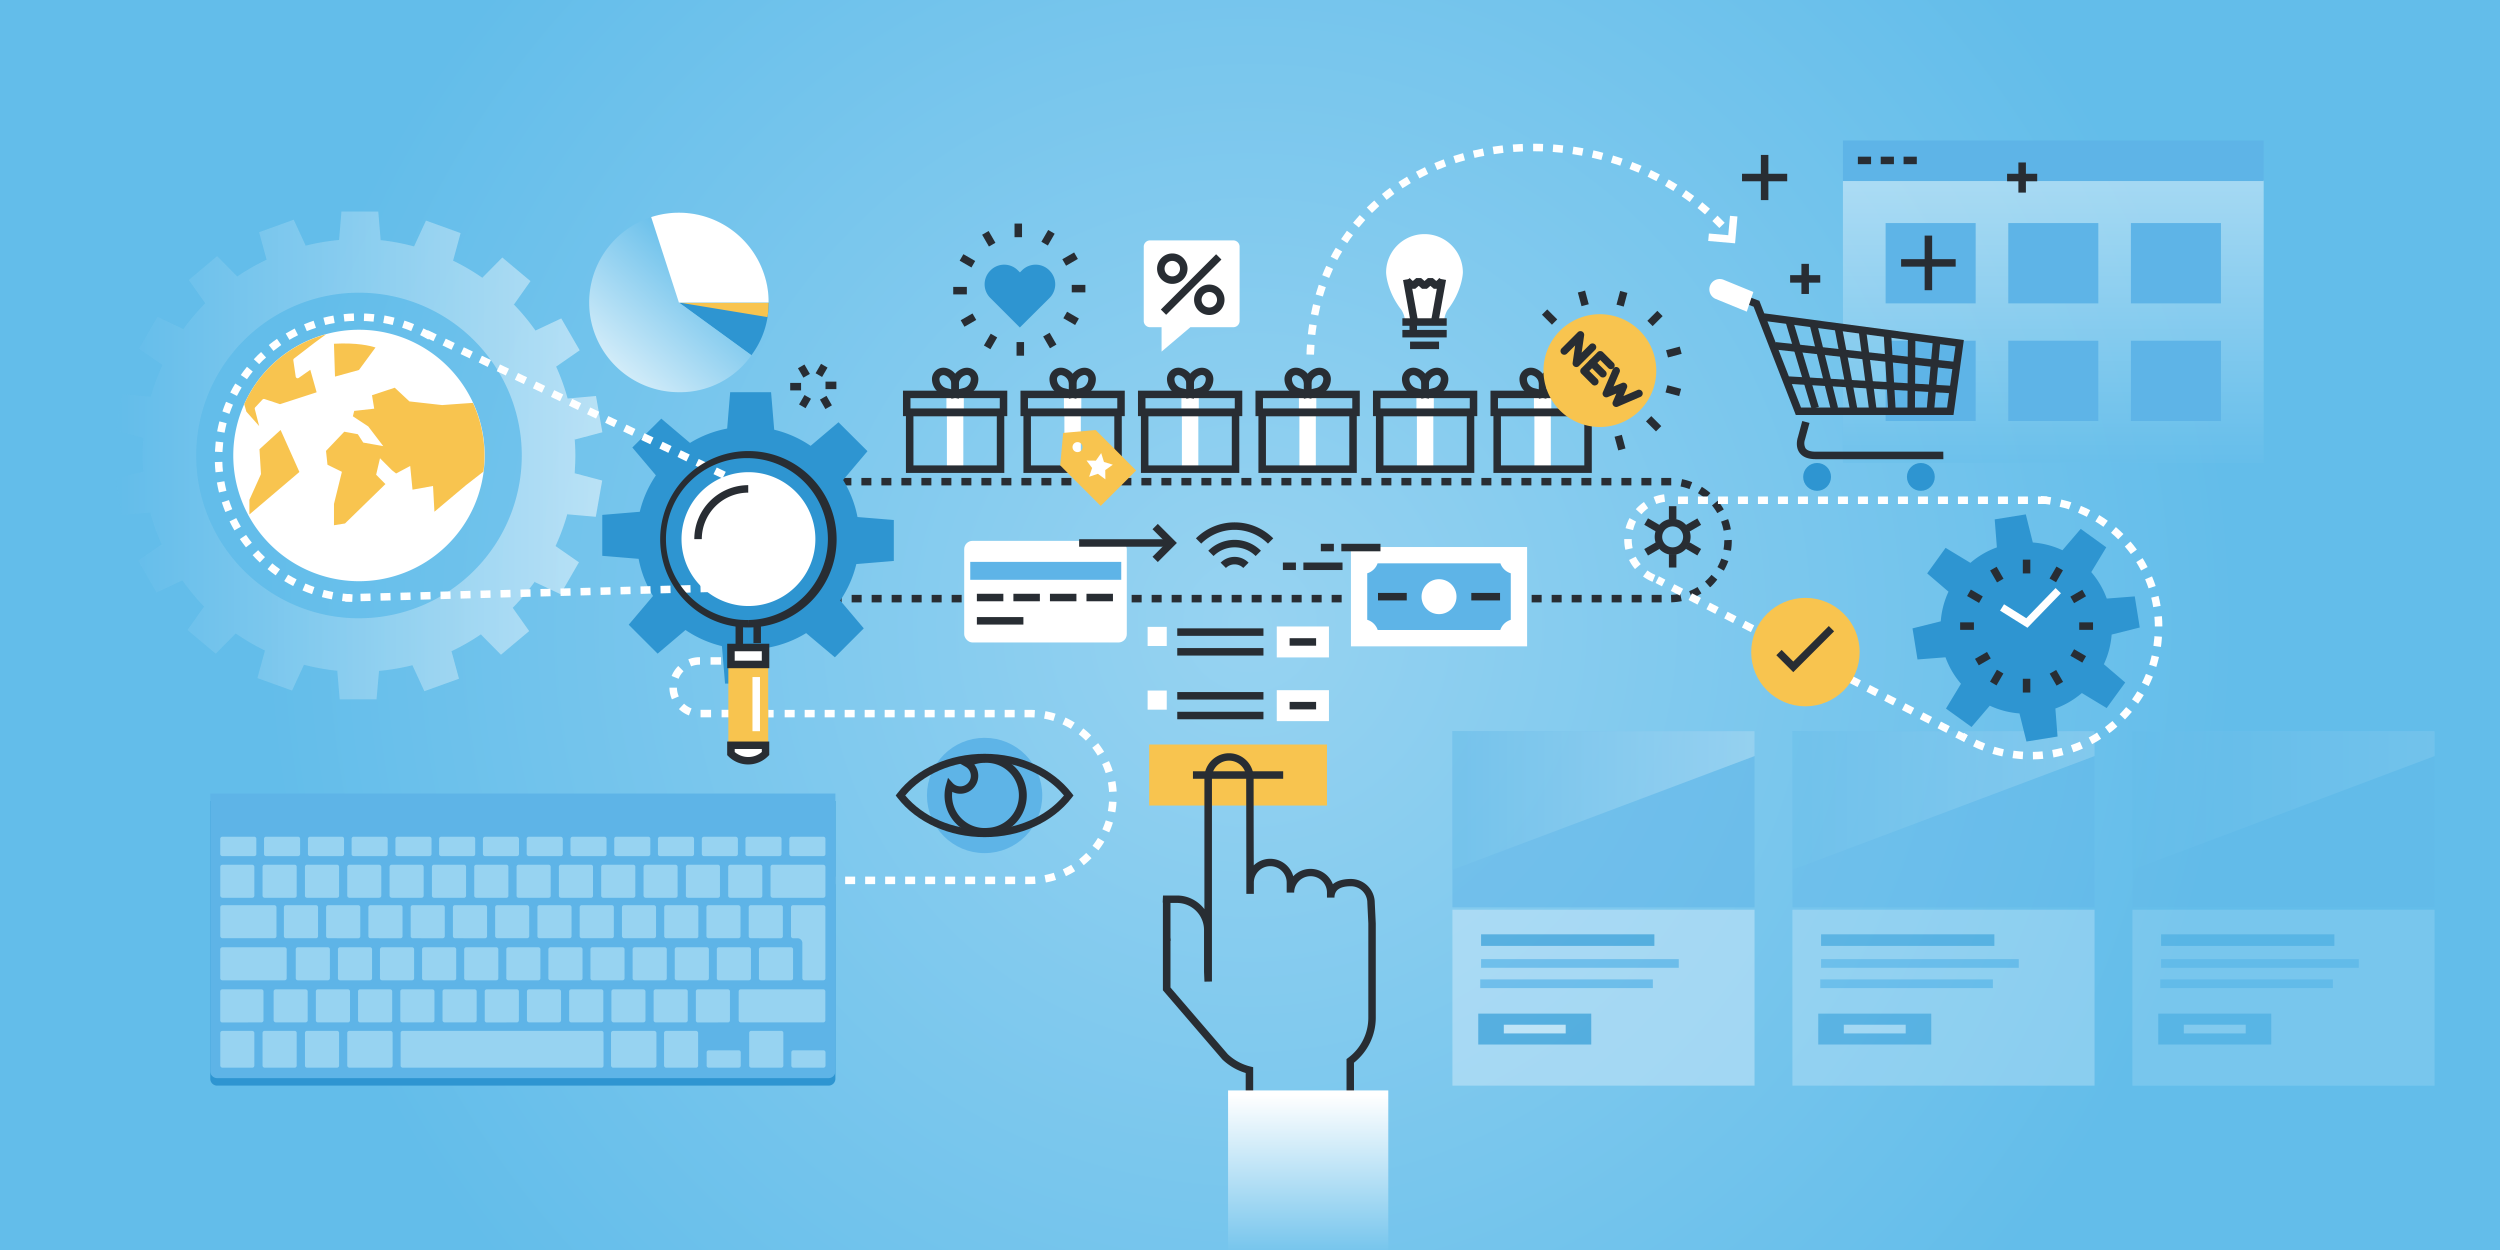 <svg xmlns="http://www.w3.org/2000/svg" xmlns:xlink="http://www.w3.org/1999/xlink" viewBox="0 0 1000 500"><rect x="0" y="0" width="1000" height="500" fill="#808080" stroke="none"/><defs><style>.a{fill:url(#a);}.b{fill:url(#b);}.c,.e,.j,.l,.n,.r{opacity:0.5;}.d{fill:#5eb4e7;}.e{fill:url(#c);}.f{fill:#cfeaf9;}.g{fill:#2e95d1;}.h,.s{fill:#fff;}.i{opacity:0.35;}.j{fill:url(#d);}.k{opacity:0.2;}.l{fill:url(#e);}.m{fill:#282d33;}.n{fill:url(#f);}.o{fill:#f8c44f;}.p{fill:url(#g);}.q{fill:#97d3f1;}.r{fill:url(#h);}.s{stroke:#282d33;stroke-width:3px;}.t{fill:url(#i);}</style><radialGradient id="a" cx="434" cy="66" r="522.3" gradientTransform="translate(0 225)" gradientUnits="userSpaceOnUse"><stop offset="0" stop-color="#22b573"/><stop offset="1" stop-color="#0071bc"/></radialGradient><radialGradient id="b" cx="500" cy="250" r="395.28" gradientUnits="userSpaceOnUse"><stop offset="0" stop-color="#97d3f1"/><stop offset="1" stop-color="#63bdea"/></radialGradient><linearGradient id="c" x1="580.97" y1="320.17" x2="701.82" y2="320.17" gradientUnits="userSpaceOnUse"><stop offset="0" stop-color="#63bdea"/><stop offset="1" stop-color="#fff"/></linearGradient><linearGradient id="d" x1="716.97" y1="320.17" x2="837.82" y2="320.17" xlink:href="#c"/><linearGradient id="e" x1="852.97" y1="320.17" x2="973.82" y2="320.17" xlink:href="#c"/><linearGradient id="f" x1="821.32" y1="190.57" x2="821.32" y2="51.6" xlink:href="#c"/><linearGradient id="g" x1="286.72" y1="103.87" x2="231.72" y2="165.88" xlink:href="#c"/><linearGradient id="h" x1="46.19" y1="182.2" x2="241" y2="182.2" xlink:href="#c"/><linearGradient id="i" x1="523.27" y1="437.98" x2="523.27" y2="509.33" gradientUnits="userSpaceOnUse"><stop offset="0" stop-color="#fff"/><stop offset="1" stop-color="#63bdea"/></linearGradient></defs><title>img-banner-Pick-Package</title><path class="a" d="M0,0H1000V500H0Z"/><rect class="b" width="1000" height="500"/><g class="c"><rect class="d" x="580.97" y="292.45" width="120.85" height="70.47"/><polygon class="e" points="701.82 302.43 701.82 292.45 580.97 292.45 580.97 347.9 701.82 302.43"/><rect class="f" x="580.97" y="363.89" width="120.85" height="70.37"/><rect class="g" x="592.43" y="373.73" width="69.32" height="4.63"/><rect class="d" x="592.43" y="383.65" width="79.08" height="3.47"/><rect class="d" x="592.09" y="391.76" width="69.05" height="3.48"/><rect class="g" x="591.3" y="405.45" width="45.2" height="12.36"/><rect class="h" x="601.53" y="409.89" width="24.75" height="3.48"/></g><g class="i"><rect class="d" x="716.97" y="292.45" width="120.85" height="70.47"/><polygon class="j" points="837.82 302.43 837.82 292.45 716.97 292.45 716.97 347.9 837.82 302.43"/><rect class="f" x="716.97" y="363.89" width="120.85" height="70.37"/><rect class="g" x="728.43" y="373.73" width="69.32" height="4.63"/><rect class="d" x="728.43" y="383.65" width="79.08" height="3.47"/><rect class="d" x="728.1" y="391.76" width="69.05" height="3.48"/><rect class="g" x="727.3" y="405.45" width="45.2" height="12.36"/><rect class="h" x="737.53" y="409.89" width="24.75" height="3.48"/></g><g class="k"><rect class="d" x="852.97" y="292.45" width="120.85" height="70.47"/><polygon class="l" points="973.82 302.43 973.82 292.45 852.97 292.45 852.97 347.9 973.82 302.43"/><rect class="f" x="852.97" y="363.89" width="120.85" height="70.37"/><rect class="g" x="864.43" y="373.73" width="69.32" height="4.63"/><rect class="d" x="864.43" y="383.65" width="79.08" height="3.47"/><rect class="d" x="864.1" y="391.76" width="69.05" height="3.48"/><rect class="g" x="863.3" y="405.45" width="45.2" height="12.36"/><rect class="h" x="873.53" y="409.89" width="24.75" height="3.48"/></g><path class="m" d="M664.66,240.95h-4v-3h4Zm-8,0h-4v-3h4Zm-8,0h-4v-3h4Zm-8,0h-4v-3h4Zm-8,0h-4v-3h4Zm-8,0h-4v-3h4Zm-8,0h-4v-3h4Zm-8,0h-4v-3h4Zm-8,0h-4v-3h4Zm-8,0h-4v-3h4Zm-8,0h-4v-3h4Zm-8,0h-4v-3h4Zm-8,0h-4v-3h4Zm-8,0h-4v-3h4Zm-8,0h-4v-3h4Zm-8,0h-4v-3h4Zm-8,0h-4v-3h4Zm-8,0h-4v-3h4Zm-8,0h-4v-3h4Zm-8,0h-4v-3h4Zm-8,0h-4v-3h4Zm-8,0h-4v-3h4Zm-8,0h-4v-3h4Zm-8,0h-4v-3h4Zm-8,0h-4v-3h4Zm-8,0h-4v-3h4Zm-8,0h-4v-3h4Zm-8,0h-4v-3h4Zm-8,0h-4v-3h4Zm-8,0h-4v-3h4Zm-8,0h-4v-3h4Zm-8,0h-4v-3h4Zm-8,0h-4v-3h4Zm-8,0h-4v-3h4Zm-8,0h-4v-3h4Zm-8,0h-4v-3h4Zm-8,0h-4v-3h4Zm-8,0h-4v-3h4Zm-8,0h-4v-3h4Zm-8,0h-4v-3h4Zm-8,0h-4v-3h4Zm-8,0h-4v-3h4Zm-8,0h-4v-3h4Zm-8,0h-4v-3h4Zm-8,0h-4v-3h4Zm-8,0h-4v-3h4Zm-8,0a25,25,0,0,1-4.22-.49l.6-2.94a22,22,0,0,0,3.71.44Zm371.83,0-.1-3a22.06,22.06,0,0,0,3.71-.44l.61,2.94A25,25,0,0,1,668.71,240.93Zm-380.13-1.7a24.84,24.84,0,0,1-3.81-1.89l1.56-2.56a21.89,21.89,0,0,0,3.35,1.66Zm388.41,0-1.1-2.79a21.89,21.89,0,0,0,3.34-1.66l1.56,2.56A24.91,24.91,0,0,1,677,239.21Zm-395.65-4.37a25.14,25.14,0,0,1-3-3l2.32-1.9a22.12,22.12,0,0,0,2.6,2.68Zm402.87,0-2-2.26a22.11,22.11,0,0,0,2.6-2.69l2.33,1.89A25.1,25.1,0,0,1,684.22,234.81ZM276,228.29a24.89,24.89,0,0,1-1.77-3.86l2.82-1a21.88,21.88,0,0,0,1.55,3.39Zm413.57,0-2.61-1.47a21.79,21.79,0,0,0,1.55-3.4l2.83,1A24.82,24.82,0,0,1,689.56,228.25Zm-416.42-7.93a25.17,25.17,0,0,1-.37-4.23h3a22.15,22.15,0,0,0,.32,3.72Zm419.25-.05-3-.51a22.14,22.14,0,0,0,.31-3.72l3-.11V216A25.1,25.1,0,0,1,692.39,220.27Zm-416.31-7.91-3-.5a24.82,24.82,0,0,1,1.06-4.11l2.83,1A21.81,21.81,0,0,0,276.08,212.36Zm413.34-.14a21.78,21.78,0,0,0-1-3.61l2.82-1a24.77,24.77,0,0,1,1.09,4.11Zm-410.87-6.88-2.62-1.47a25.05,25.05,0,0,1,2.38-3.51l2.33,1.89A22.06,22.06,0,0,0,278.55,205.34Zm408.35-.12a22,22,0,0,0-2.12-3.08l2.32-1.9a25,25,0,0,1,2.41,3.5Zm-403.66-5.67-2-2.26a25,25,0,0,1,3.42-2.52l1.57,2.56A22,22,0,0,0,283.24,199.56Zm398.93-.09a22,22,0,0,0-3-2.2l1.55-2.57a25.07,25.07,0,0,1,3.44,2.5Zm-392.59-3.8-1.11-2.79a24.81,24.81,0,0,1,4.07-1.23l.62,2.94A21.77,21.77,0,0,0,289.59,195.67Zm386.21-.05a21.78,21.78,0,0,0-3.58-1.05l.6-2.94a24.78,24.78,0,0,1,4.08,1.2Zm-378.93-1.48-.11-3,.92,0h3.13v3h-3.94Zm371.63,0h-4v-3h4Zm-7.95,0h-4v-3h4Zm-8,0h-4v-3h4Zm-8,0h-4v-3h4Zm-8,0h-4v-3h4Zm-8,0h-4v-3h4Zm-8,0h-4v-3h4Zm-8,0h-4v-3h4Zm-8,0h-4v-3h4Zm-8,0h-4v-3h4Zm-8,0h-4v-3h4Zm-8,0h-4v-3h4Zm-8,0h-4v-3h4Zm-8,0h-4v-3h4Zm-8,0h-4v-3h4Zm-8,0h-4v-3h4Zm-8,0h-4v-3h4Zm-8,0h-4v-3h4Zm-8,0h-4v-3h4Zm-8,0h-4v-3h4Zm-8,0h-4v-3h4Zm-8,0h-4v-3h4Zm-8,0h-4v-3h4Zm-8,0h-4v-3h4Zm-8,0h-4v-3h4Zm-8,0h-4v-3h4Zm-8,0h-4v-3h4Zm-8,0h-4v-3h4Zm-8,0h-4v-3h4Zm-8,0h-4v-3h4Zm-8,0h-4v-3h4Zm-8,0h-4v-3h4Zm-8,0h-4v-3h4Zm-8,0h-4v-3h4Zm-8,0h-4v-3h4Zm-8,0h-4v-3h4Zm-8,0h-4v-3h4Zm-8,0h-4v-3h4Zm-8,0h-4v-3h4Zm-8,0h-4v-3h4Zm-8,0h-4v-3h4Zm-8,0h-4v-3h4Zm-8,0h-4v-3h4Zm-8,0h-4v-3h4Zm-8,0h-4v-3h4Zm-8,0h-4v-3h4Z"/><path class="m" d="M669.06,221.92a7.18,7.18,0,1,1,7.18-7.18A7.19,7.19,0,0,1,669.06,221.92Zm0-11.35a4.18,4.18,0,1,0,4.18,4.18A4.18,4.18,0,0,0,669.06,210.57Z"/><rect class="m" x="667.56" y="202.48" width="3" height="5.37"/><rect class="m" x="667.56" y="221.64" width="3" height="5.37"/><rect class="m" x="659.26" y="207.27" width="3" height="5.37" transform="translate(148.57 677.22) rotate(-60)"/><rect class="m" x="675.86" y="216.85" width="3" height="5.37" transform="translate(148.57 696.39) rotate(-60)"/><rect class="m" x="658.08" y="218.03" width="5.37" height="3" transform="translate(-21.23 359.84) rotate(-30)"/><rect class="m" x="674.68" y="208.45" width="5.37" height="3" transform="translate(-14.22 366.85) rotate(-30)"/><path class="g" d="M333.94,262.92l11.57-11.57-9.43-11.15a44.32,44.32,0,0,0,6.45-14.57l15-1.25V208L343,206.81A44.35,44.35,0,0,0,337.24,192L347,180.47,335.39,168.9l-11.14,9.43a44.28,44.28,0,0,0-14.57-6.45l-1.25-15H292.07l-1.21,14.54A44.3,44.3,0,0,0,276,177.17l-11.49-9.72L252.93,179l9.43,11.14a44.24,44.24,0,0,0-6.45,14.57l-15,1.25v16.37l14.54,1.21a44.29,44.29,0,0,0,5.75,14.86l-9.72,11.49,11.57,11.57L274.2,252a44.34,44.34,0,0,0,14.57,6.45l1.25,15h16.37L307.6,259a44.3,44.3,0,0,0,14.86-5.75ZM286.39,228a18.15,18.15,0,1,1,25.67,0A18.15,18.15,0,0,1,286.39,228Z"/><path class="h" d="M813.19,303.76l-.05-3c1.29,0,2.6-.1,3.87-.22l.29,3C815.95,303.66,814.56,303.74,813.19,303.76Zm-4.11-.08L808,303.6c-1-.08-2-.19-3-.32l.41-3c.93.13,1.88.23,2.81.31l1.05.07Zm12.3-.7-.52-3c1.27-.22,2.55-.5,3.79-.82l.75,2.9C824.08,302.44,822.73,302.74,821.38,303Zm-20.45-.41c-1.34-.29-2.68-.64-4-1l.86-2.87c1.23.37,2.5.7,3.76,1Zm28.41-1.65-1-2.84c1.22-.42,2.44-.89,3.62-1.41l1.2,2.75C831.92,300,830.63,300.47,829.34,300.92ZM793,300.19c-1.28-.5-2.55-1-3.78-1.64l1.3-2.7c1.16.56,2.36,1.08,3.56,1.55Zm43.83-2.55L835.47,295c1.14-.6,2.26-1.26,3.35-2l1.61,2.53C839.28,296.31,838.08,297,836.88,297.64Zm-51.24-1q-.78-.45-1.54-.93l1.6-2.54q.71.45,1.45.88Zm58.18-3.39-1.8-2.4c1-.77,2-1.6,3-2.45l2,2.25C846,291.54,844.91,292.41,843.82,293.23ZM850,287.8l-2.15-2.09c.9-.92,1.77-1.89,2.6-2.88l2.31,1.92C851.87,285.8,850.95,286.82,850,287.8Zm5.26-6.32-2.45-1.73c.75-1.06,1.46-2.15,2.12-3.25l2.58,1.54C856.81,279.2,856.05,280.36,855.26,281.48Zm4.22-7.06-2.69-1.33c.57-1.15,1.1-2.35,1.58-3.54l2.79,1.12C860.65,271.93,860.08,273.19,859.48,274.42Zm3.06-7.64-2.86-.89c.38-1.23.72-2.49,1-3.75l2.92.67C863.3,264.14,862.94,265.48,862.54,266.78Zm1.83-8-3-.44c.16-1.1.29-2.23.38-3.34l0-.52,3,.21,0,.55C864.67,256.4,864.54,257.59,864.37,258.76Zm-2.43-8.18c0-1.29-.07-2.59-.18-3.88l3-.26c.12,1.36.18,2.74.19,4.11Zm-.66-7.73c-.21-1.27-.47-2.55-.78-3.8l2.91-.72c.33,1.32.61,2.68.83,4Zm-1.86-7.52c-.41-1.22-.87-2.44-1.37-3.63l2.76-1.17c.53,1.26,1,2.55,1.45,3.85Zm-3-7.14c-.59-1.14-1.24-2.28-1.92-3.38l2.55-1.58c.72,1.16,1.4,2.36,2,3.58Zm-4.09-6.59c-.76-1-1.57-2.06-2.41-3l2.27-2c.89,1,1.75,2.12,2.56,3.22Zm-5.06-5.88c-.91-.91-1.88-1.8-2.86-2.63l1.95-2.28c1,.89,2.06,1.82,3,2.79Zm-5.91-5c-1-.76-2.13-1.48-3.23-2.15l1.57-2.56c1.16.71,2.32,1.48,3.42,2.28Zm-6.62-4c-1.15-.59-2.34-1.13-3.53-1.62l1.15-2.77c1.26.52,2.52,1.1,3.74,1.72Zm-7.17-3c-1.22-.4-2.48-.75-3.73-1l.7-2.92c1.33.32,2.66.69,4,1.11ZM820,201.86c-1.27-.2-2.57-.36-3.85-.46l.24-3c1.36.11,2.74.27,4.08.49Z"/><path class="h" d="M661,232.73a18.21,18.21,0,0,1-3.79-2.13l1.77-2.42a15.2,15.2,0,0,0,3.16,1.78Zm-7-5.1a18.36,18.36,0,0,1-2.39-3.63l2.68-1.34a15.33,15.33,0,0,0,2,3Zm-3.86-7.72a18.25,18.25,0,0,1-.45-4v-.28l3,0v.24a15.22,15.22,0,0,0,.38,3.38Zm3-7.88-2.91-.75a18.15,18.15,0,0,1,1.58-4.05l2.64,1.42A15.16,15.16,0,0,0,653.25,212Zm3.41-6.36-2.23-2a18.41,18.41,0,0,1,3.26-2.87l1.7,2.47A15.42,15.42,0,0,0,656.66,205.67Zm5.95-4.09-1.07-2.8a18.14,18.14,0,0,1,4.22-1.05l.37,3A15.18,15.18,0,0,0,662.6,201.58Z"/><path class="h" d="M818.92,201.6l-3.74,0,0-3,3.74,0Zm-7.74,0-4,0,0-3,4,0Zm-8,0-4,0,0-3,4,0Zm-8,0-4,0,0-3,4,0Zm-8,0-4,0,0-3,4,0Zm-8,0-4,0,0-3,4,0Zm-8,0-4,0,0-3,4,0Zm-8,0-4,0,0-3,4,0Zm-8,0-4,0,0-3,4,0Zm-8,0-4,0,0-3,4,0Zm-8,0-4,0,0-3,4,0Zm-8,0-4,0,0-3,4,0Zm-8,0-4,0,0-3,4,0Zm-8,0-4,0,0-3,4,0Zm-8,0-4,0,0-3,4,0Zm-8,0-4,0,0-3,4,0Zm-8,0-4,0,0-3,4,0Zm-8,0-4,0,0-3,4,0Zm-8,0-4,0,0-3,4,0Z"/><path class="h" d="M785.67,296.79,782.11,295l1.37-2.67,3.56,1.83Zm-7.11-3.66L775,291.3l1.37-2.67,3.56,1.83Zm-7.11-3.66-3.56-1.83,1.37-2.67,3.56,1.83Zm-7.11-3.66L760.77,284l1.37-2.67,3.56,1.83Zm-7.11-3.66-3.56-1.83,1.37-2.67,3.56,1.83Zm-7.11-3.66-3.56-1.83,1.37-2.67,3.56,1.83ZM743,274.82,739.44,273l1.37-2.67,3.56,1.83Zm-7.11-3.66-3.56-1.83,1.37-2.67,3.56,1.83Zm-7.11-3.66-3.56-1.83,1.37-2.67,3.56,1.83Zm-7.11-3.66L718.1,262l1.37-2.67,3.56,1.83Zm-7.11-3.66L711,258.33l1.37-2.67,3.56,1.83Zm-7.11-3.66-3.56-1.83,1.37-2.67,3.56,1.83Zm-7.11-3.66L696.76,251l1.37-2.67,3.56,1.83Zm-7.11-3.66-3.56-1.83,1.37-2.67,3.56,1.83Zm-7.11-3.66-3.56-1.83,1.37-2.67,3.56,1.83ZM679,241.85,675.43,240l1.37-2.67,3.56,1.83Zm-7.11-3.66-3.56-1.83,1.37-2.67,3.56,1.83Zm-7.11-3.66-2.56-1.32,1.37-2.67,2.56,1.32Z"/><rect class="h" x="307.45" y="283.97" width="2" height="3"/><path class="h" d="M411.84,353.64h-1.76v-3h1.76c.72,0,1.44,0,2.16-.07l.2,3C413.42,353.61,412.63,353.64,411.84,353.64Zm-5.78,0h-4v-3h4Zm-8,0h-4v-3h4Zm-8,0h-4v-3h4Zm-8,0h-4v-3h4Zm-8,0h-4v-3h4Zm-8,0h-4v-3h4Zm-8,0h-4v-3h4Zm-8,0h-4v-3h4Zm-8,0h-4v-3h4Zm-8,0h-4v-3h4Zm-8,0h-4v-3h4Zm-8,0h-4v-3h4Zm-8,0h-4v-3h4Zm-8,0h-4v-3h4Zm-8,0h-4v-3h4Zm-8,0h-4v-3h4Zm-8,0h-4v-3h4Zm-8,0h-4v-3h4Zm-8,0h-4v-3h4Zm-8,0h-4v-3h4Zm-8,0h-4v-3h4Zm-8,0h-4v-3h4Zm-8,0h-4v-3h4Zm-8,0h-4v-3h4Zm-8,0h-4v-3h4Zm-8,0h-4v-3h4Zm-8,0h-4v-3h4Zm-8,0h-4v-3h4Zm-8,0h-4v-3h4Zm-8,0h-4v-3h4Zm-8,0h-4v-3h4Zm-8,0h-4v-3h4Zm-8,0h-4v-3h4ZM418.36,353l-.56-2.95a31.8,31.8,0,0,0,3.72-.94l.91,2.86A34.81,34.81,0,0,1,418.36,353Zm8-2.54-1.25-2.73a31.92,31.92,0,0,0,3.38-1.8l1.57,2.56A34.9,34.9,0,0,1,426.34,350.48Zm7.13-4.38-1.87-2.35a32.24,32.24,0,0,0,2.86-2.56l2.13,2.11A35.21,35.21,0,0,1,433.48,346.1Zm5.89-5.95L437,338.31a32,32,0,0,0,2.17-3.16l2.57,1.54A35.12,35.12,0,0,1,439.37,340.15Zm4.31-7.18-2.74-1.22a31.71,31.71,0,0,0,1.35-3.59l2.87.88A34.72,34.72,0,0,1,443.67,333Zm2.46-8-3-.53a32,32,0,0,0,.45-3.81l3,.17A35,35,0,0,1,446.13,325Zm-2.52-8.17a32,32,0,0,0-.47-3.8l3-.54a35,35,0,0,1,.51,4.16Zm-1.39-7.52a31.74,31.74,0,0,0-1.37-3.58l2.73-1.24a34.74,34.74,0,0,1,1.5,3.92Zm-3.16-7a32,32,0,0,0-2.18-3.15l2.36-1.85a35,35,0,0,1,2.39,3.45Zm-4.73-6a32.09,32.09,0,0,0-2.87-2.54l1.85-2.36a35.14,35.14,0,0,1,3.14,2.78Zm-6-4.72a31.94,31.94,0,0,0-3.39-1.79l1.23-2.73a35,35,0,0,1,3.71,2Zm-7-3.15a31.71,31.71,0,0,0-3.72-.92l.54-3a34.65,34.65,0,0,1,4.07,1ZM413.81,287q-1-.06-2-.06h-2v-3h2q1.08,0,2.15.07Zm-7.94-.06h-4v-3h4Zm-8,0h-4v-3h4Zm-8,0h-4v-3h4Zm-8,0h-4v-3h4Zm-8,0h-4v-3h4Zm-8,0h-4v-3h4Zm-8,0h-4v-3h4Zm-8,0h-4v-3h4Zm-8,0h-4v-3h4Zm-8,0h-4v-3h4Zm-8,0h-4v-3h4Zm-8,0h-4v-3h4Z"/><rect class="h" x="138.84" y="350.64" width="2" height="3"/><rect class="h" x="305.45" y="283.93" width="2" height="3"/><path class="h" d="M301.25,286.93H297v-3h4.21Zm-8.41,0h-4.21v-3h4.21Zm-8.41,0h-4.21v-3h4.21Zm-8.86-.76a11.93,11.93,0,0,1-4-2.53l2.06-2.18a9,9,0,0,0,3,1.9Zm-6.8-6.43a11.94,11.94,0,0,1-1-4.67l3,0a9,9,0,0,0,.75,3.5Zm2.66-8.22-2.78-1.13a11.94,11.94,0,0,1,2.65-4l2.11,2.13A9,9,0,0,0,271.43,271.52Zm5-5-1.12-2.78a12,12,0,0,1,4.49-.87H280v3h-.18A9,9,0,0,0,276.41,266.57Zm12-.65h-4.21v-3h4.21Z"/><rect class="h" x="292.59" y="262.92" width="2" height="3"/><rect class="n" x="737.17" y="72.14" width="168.3" height="113.05"/><rect class="d" x="754.25" y="89.23" width="36.02" height="32.12"/><rect class="d" x="803.31" y="89.23" width="36.02" height="32.12"/><rect class="d" x="852.36" y="89.23" width="36.02" height="32.12"/><rect class="d" x="754.25" y="136.29" width="36.02" height="32.12"/><rect class="d" x="803.31" y="136.29" width="36.02" height="32.12"/><rect class="d" x="852.36" y="136.29" width="36.02" height="32.12"/><rect class="d" x="737.17" y="56.19" width="168.3" height="16.23"/><rect class="m" x="743.15" y="62.67" width="5.28" height="3"/><rect class="m" x="752.29" y="62.67" width="5.28" height="3"/><rect class="m" x="761.43" y="62.67" width="5.29" height="3"/><path class="g" d="M271.56,121l29,21.09A34.4,34.4,0,0,0,307.44,121Z"/><path class="o" d="M271.56,121,307,126.84a38.53,38.53,0,0,0,.44-5.88Z"/><path class="p" d="M271.56,121h35.87a35.88,35.88,0,1,0-35.87,35.88,34.8,34.8,0,0,0,29-14.79Z"/><path class="h" d="M271.56,121,260.47,86.84a35.89,35.89,0,0,1,45.22,23A34.22,34.22,0,0,1,307.44,121Z"/><path class="g" d="M84.11,320.4V431.5a2.75,2.75,0,0,0,2.75,2.75H331.41a2.75,2.75,0,0,0,2.75-2.75V320.4Z"/><path class="d" d="M84.11,317.4V428.5a2.75,2.75,0,0,0,2.75,2.75H331.41a2.75,2.75,0,0,0,2.75-2.75V317.4Z"/><path class="q" d="M88.93,342.44a.83.83,0,0,1-.83-.83v-6.09a.83.83,0,0,1,.83-.83h12.78a.83.83,0,0,1,.82.83v6.09a.82.82,0,0,1-.82.83Z"/><path class="q" d="M106.44,342.44a.82.82,0,0,1-.83-.83v-6.09a.83.83,0,0,1,.83-.83h12.78a.83.83,0,0,1,.82.83v6.09a.83.83,0,0,1-.82.83Z"/><path class="q" d="M124,342.44a.82.82,0,0,1-.82-.83v-6.09a.82.82,0,0,1,.82-.83h12.78a.83.83,0,0,1,.83.83v6.09a.83.83,0,0,1-.83.83Z"/><path class="q" d="M141.46,342.44a.82.82,0,0,1-.82-.83v-6.09a.83.83,0,0,1,.82-.83h12.78a.83.83,0,0,1,.83.83v6.09a.83.83,0,0,1-.83.83Z"/><path class="q" d="M159,342.44a.83.83,0,0,1-.83-.83v-6.09a.83.83,0,0,1,.83-.83h12.79a.83.83,0,0,1,.82.83v6.09a.83.83,0,0,1-.82.83Z"/><path class="q" d="M176.48,342.44a.82.82,0,0,1-.83-.83v-6.09a.83.83,0,0,1,.83-.83h12.78a.83.83,0,0,1,.82.83v6.09a.82.82,0,0,1-.82.83Z"/><rect class="q" x="193.17" y="334.7" width="14.43" height="7.75" rx="0.83" ry="0.83"/><rect class="q" x="210.68" y="334.7" width="14.44" height="7.75" rx="0.83" ry="0.83"/><rect class="q" x="228.19" y="334.7" width="14.43" height="7.75" rx="0.83" ry="0.83"/><path class="q" d="M246.52,342.44a.83.83,0,0,1-.82-.83v-6.09a.83.83,0,0,1,.82-.83h12.79a.83.83,0,0,1,.82.83v6.09a.83.83,0,0,1-.82.83Z"/><path class="q" d="M264,342.44a.83.83,0,0,1-.82-.83v-6.09a.83.83,0,0,1,.82-.83h12.79a.83.83,0,0,1,.82.83v6.09a.83.83,0,0,1-.82.83Z"/><rect class="q" x="280.72" y="334.7" width="14.43" height="7.75" rx="0.83" ry="0.83"/><path class="q" d="M299,342.44a.82.82,0,0,1-.82-.83v-6.09a.83.83,0,0,1,.82-.83h12.79a.83.83,0,0,1,.82.83v6.09a.82.82,0,0,1-.82.83Z"/><path class="q" d="M316.56,342.44a.83.83,0,0,1-.82-.83v-6.09a.83.83,0,0,1,.82-.83h12.78a.83.83,0,0,1,.83.83v6.09a.83.83,0,0,1-.83.83Z"/><rect class="q" x="88.11" y="345.89" width="13.63" height="13.22" rx="0.83" ry="0.83"/><path class="q" d="M105.86,345.89h12a.82.82,0,0,1,.82.82v11.57a.83.83,0,0,1-.83.83h-12a.83.83,0,0,1-.83-.83V346.71A.82.82,0,0,1,105.86,345.89Z"/><path class="q" d="M122.8,345.89h12a.83.83,0,0,1,.83.83v11.57a.82.82,0,0,1-.82.82h-12a.83.83,0,0,1-.83-.83V346.72A.83.83,0,0,1,122.8,345.89Z"/><rect class="q" x="138.9" y="345.89" width="13.62" height="13.22" rx="0.83" ry="0.83"/><rect class="q" x="155.83" y="345.89" width="13.63" height="13.22" rx="0.83" ry="0.83"/><path class="q" d="M173.59,359.11a.83.83,0,0,1-.82-.83V346.72a.83.83,0,0,1,.82-.83h12a.83.83,0,0,1,.83.83v11.57a.83.83,0,0,1-.83.83Z"/><path class="q" d="M190.52,359.11a.83.83,0,0,1-.82-.83V346.72a.83.83,0,0,1,.82-.83h12a.83.83,0,0,1,.83.83v11.57a.83.83,0,0,1-.83.83Z"/><path class="q" d="M207.45,359.11a.83.83,0,0,1-.82-.83V346.72a.83.83,0,0,1,.82-.83h12a.83.83,0,0,1,.83.83v11.57a.83.83,0,0,1-.83.83Z"/><path class="q" d="M224.38,359.11a.83.83,0,0,1-.82-.83V346.72a.83.83,0,0,1,.82-.83h12a.83.83,0,0,1,.82.83v11.57a.83.83,0,0,1-.82.83Z"/><path class="q" d="M241.31,359.11a.83.83,0,0,1-.83-.83V346.72a.83.83,0,0,1,.83-.83h12a.83.83,0,0,1,.82.83v11.57a.83.83,0,0,1-.82.83Z"/><rect class="q" x="257.42" y="345.89" width="13.62" height="13.22" rx="0.83" ry="0.83"/><path class="q" d="M275.17,359.11a.83.83,0,0,1-.82-.83V346.72a.83.83,0,0,1,.82-.83h12a.83.83,0,0,1,.82.83v11.57a.83.83,0,0,1-.82.83Z"/><path class="q" d="M292.1,359.11a.83.83,0,0,1-.82-.83V346.72a.83.83,0,0,1,.82-.83h12a.83.83,0,0,1,.82.83v11.57a.82.82,0,0,1-.82.83Z"/><rect class="q" x="308.21" y="345.89" width="21.96" height="13.22" rx="0.83" ry="0.83"/><rect class="q" x="88.11" y="362.07" width="22.48" height="13.22" rx="0.83" ry="0.83"/><path class="q" d="M114.38,362.07h12a.83.83,0,0,1,.83.83v11.57a.82.82,0,0,1-.82.82h-12a.83.83,0,0,1-.83-.83V362.9A.83.83,0,0,1,114.38,362.07Z"/><path class="q" d="M131.28,375.29a.83.83,0,0,1-.83-.83V362.9a.83.83,0,0,1,.83-.83h12a.83.83,0,0,1,.83.83v11.57a.83.83,0,0,1-.83.83Z"/><path class="q" d="M148.19,375.29a.83.83,0,0,1-.83-.83V362.9a.83.83,0,0,1,.83-.83h12a.82.82,0,0,1,.82.83v11.57a.82.82,0,0,1-.82.83Z"/><path class="q" d="M165.09,375.29a.82.82,0,0,1-.82-.83V362.9a.82.82,0,0,1,.82-.83h12a.83.83,0,0,1,.82.83v11.57a.83.83,0,0,1-.82.83Z"/><path class="q" d="M182,375.29a.83.83,0,0,1-.83-.83V362.9a.83.83,0,0,1,.83-.83h12a.82.82,0,0,1,.82.83v11.57a.82.82,0,0,1-.82.83Z"/><rect class="q" x="198.06" y="362.07" width="13.63" height="13.22" rx="0.83" ry="0.83"/><path class="q" d="M215.79,362.07h12a.83.83,0,0,1,.83.83v11.57a.82.82,0,0,1-.82.82h-12a.83.83,0,0,1-.83-.83V362.9A.83.83,0,0,1,215.79,362.07Z"/><path class="q" d="M232.7,362.07h12a.83.83,0,0,1,.83.83v11.57a.82.82,0,0,1-.82.82h-12a.83.83,0,0,1-.83-.83V362.9A.82.82,0,0,1,232.7,362.07Z"/><rect class="q" x="248.78" y="362.07" width="13.63" height="13.22" rx="0.83" ry="0.83"/><rect class="q" x="282.57" y="362.07" width="13.63" height="13.22" rx="0.83" ry="0.83"/><path class="q" d="M266.51,362.07h12a.83.83,0,0,1,.83.83v11.57a.82.82,0,0,1-.82.82h-12a.83.83,0,0,1-.83-.83V362.9A.83.83,0,0,1,266.51,362.07Z"/><path class="q" d="M300.31,375.29a.82.82,0,0,1-.82-.83V362.9a.82.82,0,0,1,.82-.83h12a.83.83,0,0,1,.83.83v11.57a.83.83,0,0,1-.83.83Z"/><path class="q" d="M88.93,392.12a.82.82,0,0,1-.83-.82V379.73a.83.83,0,0,1,.83-.83h24.92a.83.83,0,0,1,.83.83V391.3a.83.83,0,0,1-.83.82Z"/><path class="q" d="M119.12,392.12a.82.82,0,0,1-.82-.82V379.73a.83.83,0,0,1,.82-.83h12a.83.83,0,0,1,.83.83V391.3a.82.82,0,0,1-.83.82Z"/><path class="q" d="M136,392.12a.82.82,0,0,1-.82-.82V379.73a.83.83,0,0,1,.82-.83h12a.82.82,0,0,1,.82.83V391.3a.82.82,0,0,1-.82.82Z"/><path class="q" d="M152.81,392.12a.82.82,0,0,1-.82-.82V379.73a.83.83,0,0,1,.82-.83h12a.83.83,0,0,1,.83.83V391.3a.82.82,0,0,1-.83.82Z"/><path class="q" d="M169.65,392.12a.82.82,0,0,1-.82-.82V379.73a.83.83,0,0,1,.82-.83h12a.83.83,0,0,1,.83.83V391.3a.83.83,0,0,1-.83.82Z"/><path class="q" d="M186.5,392.12a.82.82,0,0,1-.82-.82V379.73a.83.83,0,0,1,.82-.83h12a.83.83,0,0,1,.82.83V391.3a.82.82,0,0,1-.82.82Z"/><path class="q" d="M203.34,392.12a.82.82,0,0,1-.82-.82V379.73a.83.83,0,0,1,.82-.83h12a.82.82,0,0,1,.82.83V391.3a.82.82,0,0,1-.82.82Z"/><path class="q" d="M220.19,392.12a.82.82,0,0,1-.83-.82V379.73a.83.83,0,0,1,.83-.83h12a.83.83,0,0,1,.82.83V391.3a.82.82,0,0,1-.82.82Z"/><path class="q" d="M237,392.12a.82.82,0,0,1-.82-.82V379.73a.82.82,0,0,1,.82-.83h12a.83.83,0,0,1,.82.83V391.3a.82.82,0,0,1-.82.82Z"/><path class="q" d="M253.88,392.12a.82.82,0,0,1-.83-.82V379.73a.83.83,0,0,1,.83-.83h12a.83.83,0,0,1,.83.83V391.3a.82.82,0,0,1-.83.82Z"/><path class="q" d="M270.72,392.12a.82.82,0,0,1-.82-.82V379.73a.83.83,0,0,1,.82-.83h12a.83.83,0,0,1,.83.83V391.3a.82.82,0,0,1-.83.82Z"/><path class="q" d="M287.56,392.12a.82.82,0,0,1-.83-.82V379.73a.83.83,0,0,1,.83-.83h12a.83.83,0,0,1,.82.83V391.3a.82.82,0,0,1-.82.82Z"/><path class="q" d="M304.4,392.12a.82.82,0,0,1-.82-.82V379.73a.83.83,0,0,1,.82-.83h12a.83.83,0,0,1,.82.83V391.3a.82.82,0,0,1-.82.82Z"/><path class="q" d="M321.77,392.12a.82.82,0,0,1-.83-.82V377.22a1.93,1.93,0,0,0-1.93-1.92h-1.78a.83.83,0,0,1-.83-.83V362.9a.83.83,0,0,1,.83-.83h12.1a.83.83,0,0,1,.83.83v28.4a.83.83,0,0,1-.83.82Z"/><path class="q" d="M88.93,409a.82.82,0,0,1-.83-.83V396.56a.83.83,0,0,1,.83-.83h15.64a.82.82,0,0,1,.82.83v11.57a.82.82,0,0,1-.82.83Z"/><rect class="q" x="109.45" y="395.73" width="13.63" height="13.22" rx="0.83" ry="0.83"/><path class="q" d="M127.17,395.73h12a.83.83,0,0,1,.83.83v11.57a.83.83,0,0,1-.83.83h-12a.83.83,0,0,1-.83-.83V396.56A.82.82,0,0,1,127.17,395.73Z"/><path class="q" d="M144.05,395.73h12a.83.83,0,0,1,.83.83v11.57a.83.83,0,0,1-.83.83h-12a.83.83,0,0,1-.83-.83V396.56A.82.82,0,0,1,144.05,395.73Z"/><path class="q" d="M160.95,395.73h12a.83.83,0,0,1,.83.83v11.57a.83.83,0,0,1-.83.83h-12a.83.83,0,0,1-.83-.83V396.56A.82.82,0,0,1,160.95,395.73Z"/><path class="q" d="M177.83,395.73h12a.83.83,0,0,1,.83.83v11.57a.82.82,0,0,1-.82.82h-12a.83.83,0,0,1-.83-.83V396.56A.82.82,0,0,1,177.83,395.73Z"/><path class="q" d="M194.72,409a.82.82,0,0,1-.82-.83V396.56a.82.82,0,0,1,.82-.83h12a.83.83,0,0,1,.83.83v11.57a.83.83,0,0,1-.83.83Z"/><rect class="q" x="210.78" y="395.73" width="13.63" height="13.22" rx="0.83" ry="0.83"/><path class="q" d="M228.5,395.73h12a.83.83,0,0,1,.83.83v11.57a.83.83,0,0,1-.83.83h-12a.83.83,0,0,1-.83-.83V396.56A.82.82,0,0,1,228.5,395.73Z"/><rect class="q" x="244.56" y="395.73" width="13.63" height="13.22" rx="0.83" ry="0.83"/><path class="q" d="M262.27,395.73h12a.83.83,0,0,1,.83.83v11.57a.82.82,0,0,1-.82.82h-12a.83.83,0,0,1-.83-.83V396.56A.83.83,0,0,1,262.27,395.73Z"/><path class="q" d="M279.16,409a.83.83,0,0,1-.82-.83V396.56a.83.83,0,0,1,.82-.83h12a.82.82,0,0,1,.82.83v11.57a.82.82,0,0,1-.82.83Z"/><path class="q" d="M296.31,395.73h33a.83.83,0,0,1,.83.83v11.57a.83.83,0,0,1-.83.83h-33a.83.83,0,0,1-.83-.83V396.56A.82.82,0,0,1,296.31,395.73Z"/><rect class="q" x="88.11" y="412.34" width="13.63" height="14.74" rx="0.83" ry="0.83"/><path class="q" d="M105.86,412.34h12a.82.82,0,0,1,.82.82v13.08a.83.83,0,0,1-.83.83h-12a.83.83,0,0,1-.83-.83V413.17A.82.82,0,0,1,105.86,412.34Z"/><path class="q" d="M122.8,412.34h12a.83.83,0,0,1,.83.83v13.08a.82.82,0,0,1-.82.82h-12a.82.82,0,0,1-.82-.82V413.17A.83.83,0,0,1,122.8,412.34Z"/><rect class="q" x="138.9" y="412.34" width="18.15" height="14.74" rx="0.83" ry="0.83"/><rect class="q" x="244.41" y="412.34" width="18.16" height="14.74" rx="0.83" ry="0.83"/><path class="q" d="M161.08,427.08a.83.83,0,0,1-.83-.83V413.17a.83.83,0,0,1,.83-.83h79.51a.83.83,0,0,1,.82.83v13.08a.82.82,0,0,1-.82.83Z"/><rect class="q" x="265.62" y="412.34" width="13.63" height="14.74" rx="0.83" ry="0.83"/><path class="q" d="M283.48,427.08a.83.83,0,0,1-.82-.83v-5.31a.83.83,0,0,1,.82-.82h12a.83.83,0,0,1,.82.82v5.31a.83.83,0,0,1-.82.83Z"/><path class="q" d="M300.52,412.34h12a.82.82,0,0,1,.82.82v13.08a.83.83,0,0,1-.83.83h-12a.83.83,0,0,1-.83-.83V413.17A.83.83,0,0,1,300.52,412.34Z"/><path class="q" d="M317.37,427.08a.83.83,0,0,1-.83-.83v-5.31a.83.83,0,0,1,.83-.82h12a.83.83,0,0,1,.83.82v5.31a.83.83,0,0,1-.83.83Z"/><path class="r" d="M230.15,182.2c0-2.38-.12-4.72-.31-7l.11.62,11-2.91-2.56-14.51-11.34,1a86,86,0,0,0-4.77-13.15l.22.38,9.38-6.51-7.37-12.76-10.32,4.86a86.9,86.9,0,0,0-9-10.79l.41.35,6.59-9.33L200.92,103l-8,8.1a86.52,86.52,0,0,0-11.9-6.94l.22.08,3-11-13.85-5-4.77,10.33A86.14,86.14,0,0,0,151.78,96h.48l-.95-11.38H136.58L135.63,96a86.32,86.32,0,0,0-13.56,2.32l.2-.07-4.78-10.37-13.85,5,3,11a86.31,86.31,0,0,0-12.16,7l.38-.32-8-8.11L75.52,112l6.58,9.31A87,87,0,0,0,73,132.12l.29-.51L63,126.74,55.61,139.5,65,146a85.88,85.88,0,0,0-4.8,13.11l.07-.41-11.37-1-2.56,14.51,11,2.91c-.19,2.35-.31,4.72-.31,7.12s.12,4.72.31,7.05l-.11-.63-11,2.91L48.75,206l11.34-1a86,86,0,0,0,4.77,13.15l-.22-.38-9.38,6.51L62.63,237l10.32-4.86A86.89,86.89,0,0,0,82,243l-.4-.34L75,252l11.29,9.47,8-8.1a86.13,86.13,0,0,0,11.89,6.94l-.21-.07-3,11,13.85,5,4.77-10.33a86.27,86.27,0,0,0,13.82,2.43h-.49l.95,11.38h14.74l1-11.36a86.32,86.32,0,0,0,13.55-2.32l-.19.07,4.78,10.37,13.85-5-3-11a86.38,86.38,0,0,0,12.15-7l-.37.31,8,8.11,11.29-9.47-6.58-9.31a86.93,86.93,0,0,0,9.08-10.82l-.29.51,10.33,4.87,7.37-12.76-9.36-6.5a86.12,86.12,0,0,0,4.8-13.12l-.07.42,11.37,1,2.56-14.51-11-2.91C230,187,230.15,184.59,230.15,182.2Zm-86.56,65.12a65.12,65.12,0,1,1,65.12-65.12A65.12,65.12,0,0,1,143.59,247.31Z"/><path class="h" d="M163.87,136.17a50.29,50.29,0,1,0,25.75,66.3A50.35,50.35,0,0,0,163.87,136.17Z"/><path class="o" d="M193.38,188.64l-7,5.44-12.61,10.61-.56-10.3L165,195.87l-.92-9.48-5.63,3-1.62-1.26L152,183.3l-1.54,6.59,3.71,3.74L138,209.39l-4.41.7,0-8.51,3.17-12.86-5.77-2.83-.59-5.53,7.31-7.68,5.42,1,2.17,3.35,8,1.41-6-7.87-6.15-4.06.53-2.15,8-.89-.88-5.39,9.1-3,5.86,5.48,13.1,1.47s5.82-.44,12.31-.88A50.36,50.36,0,0,1,193.38,188.64Z"/><path class="o" d="M130.43,133.73l-4.61,3.37-8.2,6.31a.79.79,0,0,0-.29.72l.95,6.51a.86.86,0,0,0,.46.6.77.77,0,0,0,.75-.08l4.63-3.24,2.53,9L112,161.67l-6.2-2.05a.78.78,0,0,0-.81.21l-2.88,3.08a.78.78,0,0,0-.19.72l1.75,6.81-5.12-5.77-.85-3A50.17,50.17,0,0,1,130.43,133.73Z"/><path class="o" d="M104.38,189.41l-.59-9.72,8.45-7.7,7.52,16.8-20,17v-5.85l4.58-10.17A.75.75,0,0,0,104.38,189.41Z"/><path class="o" d="M134,150.64l-.42-13.14c9.18-.52,14.6.84,16.62,1.5l-6.62,9Z"/><circle class="d" cx="393.84" cy="318.19" r="23.06"/><path class="m" d="M393.83,334.21h0a16,16,0,0,1-15.37-20.48l.75-2.59,1.8,2a4.19,4.19,0,1,0,5.2-6.43l-2.34-1.34,2.37-1.28a15.94,15.94,0,0,1,5.9-1.83,16.27,16.27,0,0,1,1.71-.09,16,16,0,0,1,1.68,32A16.21,16.21,0,0,1,393.83,334.21ZM380.9,316.77a13,13,0,0,0,12.93,14.44h0a13.22,13.22,0,0,0,1.39-.07,13,13,0,0,0-1.36-26,13.24,13.24,0,0,0-1.4.07,13,13,0,0,0-2.74.6,7.19,7.19,0,0,1-8.83,10.93Z"/><path class="m" d="M393.84,334.86c-14.2,0-27.23-5.89-34.85-15.75l-.71-.92.71-.92c7.62-9.86,20.65-15.75,34.85-15.75s27.23,5.89,34.85,15.75l.71.92-.71.92C421.08,329,408,334.86,393.84,334.86ZM362.1,318.19c7.15,8.58,18.91,13.67,31.74,13.67s24.6-5.09,31.74-13.67c-7.14-8.58-18.91-13.67-31.74-13.67S369.25,309.61,362.1,318.19Z"/><path class="h" d="M140.89,240.76c-1.37-.07-2.74-.18-4.09-.34l.35-3c1.28.15,2.58.26,3.88.32Zm-8.14-1c-1.34-.26-2.68-.56-4-.91l.77-2.9c1.25.33,2.52.62,3.79.87Zm-7.93-2.11c-1.29-.44-2.58-.94-3.84-1.48l1.18-2.76c1.19.51,2.41,1,3.63,1.4Zm-7.55-3.23c-1.21-.62-2.42-1.3-3.58-2l1.56-2.56c1.1.67,2.25,1.31,3.4,1.9Zm-7-4.27c-1.11-.79-2.21-1.63-3.26-2.5l1.91-2.32c1,.82,2,1.62,3.09,2.37ZM103.92,225c-1-.94-2-1.92-2.87-2.93l2.21-2c.87,1,1.79,1.89,2.73,2.78Zm-5.54-6.06c-.85-1.07-1.66-2.18-2.43-3.3l2.48-1.69c.73,1.07,1.5,2.12,2.31,3.13Zm-4.62-6.77c-.69-1.17-1.34-2.39-1.94-3.61l2.69-1.33c.57,1.16,1.19,2.31,1.84,3.43Zm-3.62-7.36c-.51-1.26-1-2.56-1.41-3.85l2.85-.93c.4,1.23.85,2.46,1.33,3.65ZM87.6,197c-.33-1.32-.61-2.67-.84-4l3-.51c.22,1.27.49,2.55.8,3.81Zm-1.4-8.08c-.14-1.35-.22-2.73-.26-4.09l3-.09c0,1.29.12,2.6.25,3.88ZM89,180.82l-3-.12,0-.4c.06-1.23.16-2.48.29-3.7l3,.33c-.13,1.16-.22,2.34-.28,3.5Zm.86-7.73-3-.54c.25-1.34.54-2.69.89-4l2.9.75C90.34,170.54,90.06,171.82,89.83,173.09Zm1.95-7.53-2.84-1c.43-1.29.92-2.58,1.45-3.84l2.77,1.16C92.65,163.11,92.19,164.34,91.77,165.56Zm3-7.18L92.1,157c.62-1.22,1.28-2.43,2-3.6L96.66,155C96,156.08,95.36,157.23,94.78,158.38Zm4-6.68L96.31,150c.78-1.12,1.61-2.22,2.47-3.28l2.33,1.89C100.3,149.6,99.51,150.65,98.77,151.71Zm4.9-6-2.19-2c.93-1,1.91-2,2.91-2.9l2,2.2C105.48,143.8,104.56,144.72,103.67,145.66Zm5.7-5.29L107.5,138c1.06-.85,2.17-1.68,3.29-2.46L112.5,138C111.43,138.78,110.39,139.56,109.38,140.37Zm6.39-4.43-1.53-2.58c1.17-.69,2.38-1.36,3.6-2l1.34,2.68C118,134.65,116.88,135.28,115.77,135.94Zm55.54-.16c-1.08-.63-2.19-1.23-3.3-1.78l1.33-2.69c1.18.58,2.35,1.22,3.48,1.88Zm-48.59-3.32-1.15-2.77c1.26-.52,2.55-1,3.84-1.44l.95,2.85C125.14,131.5,123.91,132,122.72,132.45Zm41.74-.07c-1.19-.49-2.42-.94-3.65-1.35l.94-2.85c1.3.43,2.59.9,3.85,1.42ZM130.09,130l-.74-2.91c1.32-.34,2.67-.63,4-.87l.53,3C132.62,129.4,131.34,129.68,130.09,130Zm27,0c-1.25-.31-2.53-.59-3.81-.81l.52-3c1.34.24,2.7.53,4,.86Zm-19.32-1.34-.32-3c1.35-.15,2.73-.24,4.09-.29l.11,3C140.33,128.38,139,128.48,137.74,128.61Zm11.66,0c-1-.11-2.08-.19-3.11-.24l-.77,0,.1-3,.82,0c1.09.05,2.19.14,3.28.25Z"/><path class="h" d="M303,236.45l-.89,0,.13-3a17.15,17.15,0,0,0,3.66-.23l.51,3A20,20,0,0,1,303,236.45ZM310.6,235l-1.14-2.77a16.94,16.94,0,0,0,3.22-1.76l1.71,2.46A19.88,19.88,0,0,1,310.6,235Zm7-4.9-2.2-2a17,17,0,0,0,2.18-2.95l2.59,1.52A20,20,0,0,1,317.65,230.05Zm4.33-7.41-2.86-.92a17,17,0,0,0,.73-3.59l3,.28A19.92,19.92,0,0,1,322,222.64Zm-2.18-8.18a16.81,16.81,0,0,0-.84-3.57l2.83-1a19.83,19.83,0,0,1,1,4.2Zm-2.44-6.87a17,17,0,0,0-2.27-2.88l2.14-2.1a20.05,20.05,0,0,1,2.67,3.39Zm-5.1-5.21a16.83,16.83,0,0,0-3.27-1.66l1.06-2.81a19.86,19.86,0,0,1,3.85,2Z"/><path class="h" d="M138.1,240.65l-.08-3,2.15-.06.08,3Zm6.15-.16-.08-3,4-.11.08,3Zm8-.21-.08-3,4-.11.08,3Zm8-.21-.08-3,4-.11.08,3Zm8-.21-.08-3,4-.11.08,3Zm8-.21-.08-3,4-.11.08,3Zm8-.21-.08-3,4-.11.08,3Zm8-.21-.08-3,4-.11.08,3Zm8-.21-.08-3,4-.11.08,3Zm8-.21-.08-3,4-.11.08,3Zm8-.21-.08-3,4-.11.08,3Zm8-.21-.08-3,4-.11.08,3Zm8-.21-.08-3,4-.11.08,3Zm8-.21-.08-3,4-.11.08,3Zm8-.21-.08-3,4-.11.08,3Zm8-.21-.08-3,4-.11.08,3Zm8-.21-.08-3,4-.11.08,3Zm8-.21-.08-3,4-.11.08,3Zm8-.21-.08-3,4-.11.08,3Zm8-.21-.08-3,4-.11.08,3Zm8-.21-.08-3,4-.11.08,3Z"/><path class="h" d="M307.47,200.15l-.39-.18,1.29-2.71.39.18Zm-4-1.9-3.61-1.72,1.29-2.71,3.61,1.72Zm-7.23-3.43-3.61-1.72,1.29-2.71,3.61,1.72ZM289,191.38l-3.61-1.72L286.7,187l3.61,1.72ZM281.8,188l-3.61-1.72,1.29-2.71,3.61,1.72Zm-7.23-3.43L271,182.8l1.29-2.71,3.61,1.72Zm-7.23-3.43-3.61-1.72,1.29-2.71,3.61,1.72Zm-7.23-3.43-3.61-1.72,1.29-2.71,3.61,1.72Zm-7.23-3.43-3.61-1.72,1.29-2.71,3.61,1.72Zm-7.23-3.43-3.61-1.72,1.29-2.71,3.61,1.72Zm-7.23-3.43-3.61-1.72,1.29-2.71,3.61,1.72Zm-7.23-3.43-3.61-1.72,1.29-2.71,3.61,1.72ZM224,160.49l-3.61-1.72,1.29-2.71,3.61,1.72Zm-7.23-3.43-3.61-1.72,1.29-2.71,3.61,1.72Zm-7.23-3.43-3.61-1.72,1.29-2.71,3.61,1.72Zm-7.23-3.43-3.61-1.72,1.29-2.71,3.61,1.72Zm-7.23-3.43L191.47,145l1.29-2.71,3.61,1.72Zm-7.23-3.43-3.61-1.72,1.29-2.71,3.61,1.72Zm-7.23-3.43L177,138.18l1.29-2.71,3.61,1.72Zm-7.23-3.43-3.61-1.72,1.29-2.71,3.61,1.72Z"/><path class="s" d="M299.3,245.47"/><path class="m" d="M299.33,251a35.29,35.29,0,1,1,.06,0Zm0-67.75a32.38,32.38,0,1,0,0,64.75v1.5l.05-1.5a32.38,32.38,0,0,0-.07-64.75Z"/><path class="h" d="M318.32,234.56a26.77,26.77,0,1,1,7.83-18.92A26.66,26.66,0,0,1,318.32,234.56Z"/><path class="m" d="M280.72,215.65h-3a21.61,21.61,0,0,1,21.57-21.59v3a18.61,18.61,0,0,0-18.57,18.59Z"/><rect class="o" x="291.34" y="259" width="15.93" height="39.1"/><path class="h" d="M302.49,292.49v0Z"/><rect class="h" x="300.99" y="270.82" width="3" height="21.66"/><rect class="h" x="292.38" y="259" width="13.84" height="6.78"/><path class="m" d="M290.88,267.28V257.5h16.84v9.78Zm3-6.78v3.78h10.84V260.5Z"/><path class="h" d="M306.22,301.43a9.79,9.79,0,0,1-13.84,0c0-1.11,0-2.21,0-3.32h13.84Q306.22,299.76,306.22,301.43Z"/><path class="m" d="M299.31,305.79a11.22,11.22,0,0,1-8-3.31l-.44-.44V296.6h16.83V302l-.44.44A11.21,11.21,0,0,1,299.31,305.79Zm-5.42-5a8.29,8.29,0,0,0,10.84,0V299.6H293.88Z"/><rect class="m" x="294.22" y="249.51" width="3" height="9.8"/><rect class="m" x="301.38" y="249.76" width="3" height="7.5"/><rect class="m" x="470.9" y="251.34" width="34.48" height="3"/><rect class="m" x="470.9" y="259.23" width="34.48" height="3"/><rect class="h" x="459.05" y="250.75" width="7.65" height="7.65"/><rect class="o" x="459.67" y="297.81" width="71.12" height="24.41"/><rect class="m" x="477.18" y="308.51" width="36.09" height="3"/><rect class="h" x="510.71" y="250.59" width="20.87" height="12.38"/><rect class="m" x="515.85" y="255.28" width="10.59" height="3"/><rect class="m" x="470.9" y="276.82" width="34.48" height="3"/><rect class="m" x="470.9" y="284.71" width="34.48" height="3"/><rect class="h" x="459.05" y="276.22" width="7.65" height="7.65"/><rect class="h" x="510.71" y="276.07" width="20.87" height="12.38"/><rect class="m" x="515.85" y="280.76" width="10.59" height="3"/><path class="m" d="M541.61,446.08H498.28V429.2a23.18,23.18,0,0,1-9.31-5.39l-.1-.11-23.71-27.59V361h-.09l.13-2.8h5.56a13.81,13.81,0,0,1,11,5.46l0-52.52a9.84,9.84,0,0,1,19.69,0s0,20.35.06,35a9.56,9.56,0,0,1,15.79,4.37,9.56,9.56,0,0,1,15.84,3.16c1.63-1.36,4.08-2.09,7.21-2.09a9.58,9.58,0,0,1,9.56,9.57l.4,8.24V407a23,23,0,0,1-8.72,18.09Zm-40.33-3h37.33V423.62l.6-.45A20,20,0,0,0,547.33,407V369.38l-.4-8.24a6.59,6.59,0,0,0-6.57-6.64c-4.36,0-6.57,1.53-6.57,4.54h-3v-2a6.56,6.56,0,1,0-13.12,0h-3v-4a6.56,6.56,0,1,0-13.13,0v4.51l-3,0h0c0-11-.07-46.44-.07-46.44a6.84,6.84,0,0,0-13.69,0l0,81.5-3,.06-.17-4V372a10.83,10.83,0,0,0-10.82-10.82h-2.6V375l.13,1.26-.13,0V395l22.94,26.69a20.18,20.18,0,0,0,9,4.91l1.14.28Z"/><rect class="t" x="491.23" y="436.17" width="64.08" height="63.83"/><rect class="h" x="378.57" y="157.77" width="6.95" height="7.2"/><rect class="h" x="378.76" y="164.96" width="6.57" height="22.7"/><path class="m" d="M380.54,159.49l0-7.35.19,0a6.81,6.81,0,0,1,4.84-4.9,5.3,5.3,0,0,1,1.22-.14,4.53,4.53,0,0,1,4.55,4.68,6.81,6.81,0,0,1-3.75,5.92v.16Zm3-5.83v2l2.14-.51a3.75,3.75,0,0,0,2.63-3.42,1.57,1.57,0,0,0-2.08-1.64,3.76,3.76,0,0,0-2.71,3.37Z"/><path class="m" d="M383.55,159.49l-7-1.64v-.17a6.81,6.81,0,0,1-3.76-5.92,4.54,4.54,0,0,1,4.55-4.68,5.31,5.31,0,0,1,1.22.14,6.81,6.81,0,0,1,4.82,4.85l.2,0Zm-4.89-4.23,1.91.45v-2.2a3.76,3.76,0,0,0-2.7-3.37,1.58,1.58,0,0,0-2.08,1.64,3.76,3.76,0,0,0,2.64,3.42Z"/><path class="m" d="M402.91,166.46H361.19v-10.2h41.72Zm-38.72-3h35.72v-4.2H364.19Z"/><path class="m" d="M401.72,189.17H362.37v-25.7h39.34Zm-36.34-3h33.34v-19.7H365.37Z"/><rect class="h" x="425.57" y="157.77" width="6.95" height="7.2"/><rect class="h" x="425.76" y="164.96" width="6.57" height="22.7"/><path class="m" d="M427.54,159.49l0-7.35.19,0a6.81,6.81,0,0,1,4.84-4.9,5.3,5.3,0,0,1,1.22-.14,4.53,4.53,0,0,1,4.55,4.68,6.81,6.81,0,0,1-3.75,5.92v.16Zm3-5.83v2l2.14-.51a3.75,3.75,0,0,0,2.63-3.42,1.57,1.57,0,0,0-2.08-1.64,3.76,3.76,0,0,0-2.71,3.37Z"/><path class="m" d="M430.55,159.49l-7-1.64v-.17a6.81,6.81,0,0,1-3.76-5.92,4.54,4.54,0,0,1,4.55-4.68,5.31,5.31,0,0,1,1.22.14,6.81,6.81,0,0,1,4.82,4.85l.2,0Zm-4.89-4.23,1.91.45v-2.2a3.76,3.76,0,0,0-2.7-3.37,1.58,1.58,0,0,0-2.08,1.64,3.76,3.76,0,0,0,2.64,3.42Z"/><path class="m" d="M449.91,166.46H408.19v-10.2h41.72Zm-38.72-3h35.72v-4.2H411.19Z"/><path class="m" d="M448.72,189.17H409.37v-25.7h39.34Zm-36.34-3h33.34v-19.7H412.37Z"/><rect class="h" x="472.57" y="157.77" width="6.95" height="7.2"/><rect class="h" x="472.76" y="164.96" width="6.57" height="22.7"/><path class="m" d="M474.54,159.49l0-7.35.19,0a6.81,6.81,0,0,1,4.84-4.9,5.3,5.3,0,0,1,1.22-.14,4.53,4.53,0,0,1,4.55,4.68,6.81,6.81,0,0,1-3.75,5.92v.16Zm3-5.83v2l2.14-.51a3.75,3.75,0,0,0,2.63-3.42,1.57,1.57,0,0,0-2.08-1.64,3.76,3.76,0,0,0-2.71,3.37Z"/><path class="m" d="M477.55,159.49l-7-1.64v-.17a6.81,6.81,0,0,1-3.76-5.92,4.54,4.54,0,0,1,4.55-4.68,5.31,5.31,0,0,1,1.22.14,6.81,6.81,0,0,1,4.82,4.85l.2,0Zm-4.89-4.23,1.91.45v-2.2a3.76,3.76,0,0,0-2.7-3.37,1.58,1.58,0,0,0-2.08,1.64,3.76,3.76,0,0,0,2.64,3.42Z"/><path class="m" d="M496.91,166.46H455.19v-10.2h41.72Zm-38.72-3h35.72v-4.2H458.19Z"/><path class="m" d="M495.72,189.17H456.37v-25.7h39.34Zm-36.34-3h33.34v-19.7H459.37Z"/><rect class="h" x="519.57" y="157.77" width="6.95" height="7.2"/><rect class="h" x="519.76" y="164.96" width="6.57" height="22.7"/><path class="m" d="M521.54,159.49l0-7.35.19,0a6.81,6.81,0,0,1,4.84-4.9,5.3,5.3,0,0,1,1.22-.14,4.53,4.53,0,0,1,4.55,4.68,6.81,6.81,0,0,1-3.75,5.92v.16Zm3-5.83v2l2.14-.51a3.75,3.75,0,0,0,2.63-3.42,1.57,1.57,0,0,0-2.08-1.64,3.76,3.76,0,0,0-2.71,3.37Z"/><path class="m" d="M524.55,159.49l-7-1.64v-.17a6.81,6.81,0,0,1-3.76-5.92,4.54,4.54,0,0,1,4.55-4.68,5.31,5.31,0,0,1,1.22.14,6.81,6.81,0,0,1,4.82,4.85l.2,0Zm-4.89-4.23,1.91.45v-2.2a3.76,3.76,0,0,0-2.7-3.37,1.58,1.58,0,0,0-2.08,1.64,3.76,3.76,0,0,0,2.64,3.42Z"/><path class="m" d="M543.91,166.46H502.19v-10.2h41.72Zm-38.72-3h35.72v-4.2H505.19Z"/><path class="m" d="M542.72,189.17H503.37v-25.7h39.34Zm-36.34-3h33.34v-19.7H506.37Z"/><rect class="h" x="566.57" y="157.77" width="6.95" height="7.2"/><rect class="h" x="566.76" y="164.96" width="6.57" height="22.7"/><path class="m" d="M568.54,159.49l0-7.35.19,0a6.81,6.81,0,0,1,4.84-4.9,5.3,5.3,0,0,1,1.22-.14,4.53,4.53,0,0,1,4.55,4.68,6.81,6.81,0,0,1-3.75,5.92v.16Zm3-5.83v2l2.14-.51a3.75,3.75,0,0,0,2.63-3.42,1.57,1.57,0,0,0-2.08-1.64,3.76,3.76,0,0,0-2.71,3.37Z"/><path class="m" d="M571.55,159.49l-7-1.64v-.17a6.81,6.81,0,0,1-3.76-5.92,4.54,4.54,0,0,1,4.55-4.68,5.31,5.31,0,0,1,1.22.14,6.81,6.81,0,0,1,4.82,4.85l.2,0Zm-4.89-4.23,1.91.45v-2.2a3.76,3.76,0,0,0-2.7-3.37,1.58,1.58,0,0,0-2.08,1.64,3.76,3.76,0,0,0,2.64,3.42Z"/><path class="m" d="M590.91,166.46H549.19v-10.2h41.72Zm-38.72-3h35.72v-4.2H552.19Z"/><path class="m" d="M589.72,189.17H550.37v-25.7h39.34Zm-36.34-3h33.34v-19.7H553.37Z"/><rect class="h" x="613.57" y="157.77" width="6.95" height="7.2"/><rect class="h" x="613.76" y="164.96" width="6.57" height="22.7"/><path class="m" d="M615.54,159.49l0-7.35.19,0a6.81,6.81,0,0,1,4.84-4.9,5.3,5.3,0,0,1,1.22-.14,4.53,4.53,0,0,1,4.55,4.68,6.81,6.81,0,0,1-3.75,5.92v.16Zm3-5.83v2l2.14-.51a3.75,3.75,0,0,0,2.63-3.42,1.57,1.57,0,0,0-2.08-1.64,3.76,3.76,0,0,0-2.71,3.37Z"/><path class="m" d="M618.55,159.49l-7-1.64v-.17a6.81,6.81,0,0,1-3.76-5.92,4.54,4.54,0,0,1,4.55-4.68,5.31,5.31,0,0,1,1.22.14,6.81,6.81,0,0,1,4.82,4.85l.2,0Zm-4.89-4.23,1.91.45v-2.2a3.76,3.76,0,0,0-2.7-3.37,1.58,1.58,0,0,0-2.08,1.64,3.76,3.76,0,0,0,2.64,3.42Z"/><path class="m" d="M637.91,166.46H596.19v-10.2h41.72Zm-38.72-3h35.72v-4.2H599.19Z"/><path class="m" d="M636.72,189.17H597.37v-25.7h39.34Zm-36.34-3h33.34v-19.7H600.37Z"/><path class="o" d="M424.09,186.17l1.17-13,13-1.17,16.2,16.2-7.09,7.09-7.09,7.09Zm8.3-8.77a2,2,0,1,0,0,2.89A2,2,0,0,0,432.39,177.4Z"/><polygon class="h" points="435.65 190.71 439.17 189.52 442.15 191.74 442.1 188.03 445.13 185.88 441.58 184.78 440.48 181.23 438.34 184.26 434.62 184.22 436.84 187.19 435.65 190.71"/><path class="g" d="M419,120l.83-.83a7.72,7.72,0,0,0,0-10.92l-.11-.12a7.72,7.72,0,0,0-10.92,0l-.83.83-.83-.83a7.72,7.72,0,0,0-10.92,0l-.11.12a7.72,7.72,0,0,0,0,10.92l.83.83,11,11Z"/><rect class="m" x="405.81" y="89.43" width="3" height="5.45"/><rect class="m" x="394.02" y="92.81" width="3" height="5.45" transform="translate(5.21 210.53) rotate(-30)"/><rect class="m" x="385.49" y="101.63" width="3" height="5.45" transform="translate(103.15 387.35) rotate(-60.01)"/><rect class="m" x="381.29" y="114.76" width="5.45" height="3"/><rect class="m" x="384.67" y="126.56" width="5.45" height="3" transform="translate(-12.15 210.76) rotate(-29.99)"/><rect class="m" x="393.49" y="135.08" width="5.45" height="3" transform="translate(79.83 411.43) rotate(-60)"/><rect class="m" x="406.62" y="136.83" width="3" height="5.45"/><rect class="m" x="418.42" y="133.45" width="3" height="5.45" transform="translate(-11.86 228.08) rotate(-29.98)"/><rect class="m" x="426.95" y="124.63" width="3" height="5.45" transform="translate(103.98 434.78) rotate(-60.01)"/><rect class="m" x="428.7" y="113.95" width="5.45" height="3"/><rect class="m" x="425.32" y="102.16" width="5.45" height="3" transform="translate(5.49 227.81) rotate(-29.99)"/><rect class="m" x="416.5" y="93.63" width="5.45" height="3" transform="translate(127.32 410.7) rotate(-60.02)"/><path class="o" d="M624,164.2a22.56,22.56,0,1,1,31.9,0A22.58,22.58,0,0,1,624,164.2Z"/><path class="m" d="M630.53,146.83a1.5,1.5,0,0,1-1.48-1.71l1-6.93-3.32,3.32a1.5,1.5,0,0,1-2.12-2.12l6.5-6.5a1.5,1.5,0,0,1,2.55,1.27l-1,6.93,3.32-3.32a1.5,1.5,0,0,1,2.12,2.12l-6.5,6.5A1.5,1.5,0,0,1,630.53,146.83Z"/><path class="m" d="M637.91,154.21a1.5,1.5,0,0,1-1.06-.44l-4.31-4.31a1.5,1.5,0,0,1,0-2.12l6.5-6.5a1.54,1.54,0,0,1,2.12,0l4.31,4.31a1.5,1.5,0,0,1-2.12,2.12L640.1,144l-4.37,4.37,3.25,3.25a1.5,1.5,0,0,1-1.06,2.56Z"/><path class="m" d="M641.16,151a1.49,1.49,0,0,1-1.06-.44l-4.31-4.31a1.5,1.5,0,0,1,2.12-2.12l4.31,4.31a1.5,1.5,0,0,1-1.06,2.56Z"/><path class="m" d="M646.5,162.8a1.5,1.5,0,0,1-1.38-2.09l1.41-3.29-3.35,1.38a1.5,1.5,0,0,1-2-2l3.91-9.09a1.5,1.5,0,0,1,2.76,1.18l-2.45,5.7,3.35-1.38a1.5,1.5,0,0,1,2,2l-1.38,3.22L655,156a1.5,1.5,0,1,1,1.18,2.76l-9.09,3.91A1.5,1.5,0,0,1,646.5,162.8Z"/><rect class="m" x="659.17" y="125.88" width="5.66" height="3" transform="translate(103.82 505.42) rotate(-45)"/><rect class="m" x="645.91" y="118" width="5.67" height="3" transform="translate(365.44 715.22) rotate(-75)"/><rect class="m" x="631.81" y="116.47" width="3" height="5.66" transform="translate(-9.3 167.92) rotate(-14.99)"/><rect class="m" x="618.35" y="124.02" width="3" height="5.66" transform="translate(91.9 475.52) rotate(-45.01)"/><rect class="m" x="646.51" y="174.25" width="3" height="5.66" transform="translate(-23.75 173.83) rotate(-15.01)"/><rect class="m" x="659.97" y="166.71" width="3" height="5.66" transform="translate(73.84 517.35) rotate(-45)"/><rect class="m" x="667.85" y="153.44" width="3" height="5.66" transform="translate(345.35 762.47) rotate(-75.02)"/><rect class="m" x="666.71" y="139.34" width="5.66" height="3" transform="translate(-13.63 178.18) rotate(-15.01)"/><path class="h" d="M562,128.63h15.68A9.31,9.31,0,0,1,579,124c5.78-7.45,6.15-14.54,6.15-15a15.35,15.35,0,1,0-30.71,0c0,.5.36,7.59,6.15,15A9.2,9.2,0,0,1,562,128.63Z"/><rect class="m" x="562.71" y="111.57" width="3" height="17.15" transform="translate(-12.36 101.96) rotate(-10.21)"/><rect class="m" x="566.84" y="118.65" width="17.15" height="3" transform="translate(355.27 665.19) rotate(-79.8)"/><polygon class="m" points="575.47 115.51 573.52 115.51 572.15 114.34 570.78 115.51 568.83 115.51 567.47 114.34 566.1 115.51 564.15 115.51 561.81 113.51 563.76 111.23 565.13 112.39 566.49 111.23 568.44 111.23 569.81 112.39 571.18 111.22 573.12 111.22 574.5 112.39 575.87 111.22 577.82 113.51 575.47 115.51"/><rect class="m" x="560.95" y="127.31" width="17.73" height="3"/><rect class="m" x="560.95" y="131.97" width="17.73" height="3"/><rect class="m" x="564.02" y="136.64" width="11.6" height="3"/><rect class="m" x="563.8" y="129.01" width="3" height="4.07"/><path class="h" d="M457.5,128.28a2.52,2.52,0,0,0,2.43,2.6h4.7v9.76l11.52-9.76h17.26a2.52,2.52,0,0,0,2.43-2.6V98.76a2.52,2.52,0,0,0-2.43-2.6H459.93a2.52,2.52,0,0,0-2.43,2.6Z"/><path class="m" d="M468.92,113.56a6.09,6.09,0,1,1,6.09-6.09A6.1,6.1,0,0,1,468.92,113.56Zm0-9.19a3.09,3.09,0,1,0,3.09,3.09A3.1,3.1,0,0,0,468.92,104.37Z"/><path class="m" d="M483.71,126a6.09,6.09,0,1,1,6.1-6.09A6.1,6.1,0,0,1,483.71,126Zm0-9.19a3.09,3.09,0,1,0,3.1,3.09A3.1,3.1,0,0,0,483.71,116.8Z"/><rect class="m" x="460.82" y="112.31" width="31.27" height="3" transform="translate(59.07 370.24) rotate(-45)"/><path class="g" d="M855.9,251l-2-12.44-11.2.87a34.17,34.17,0,0,0-6.19-10.59l6-9.92-10.22-7.37-7.31,8.54a34.13,34.13,0,0,0-11.86-3.1l-2.8-11.24-12.44,2,.87,11.2a34.1,34.1,0,0,0-10.59,6.19l-9.92-6-7.37,10.22,8.53,7.31a34.11,34.11,0,0,0-3.1,11.86L765,251.35l2,12.44,11.2-.87a34,34,0,0,0,6.19,10.59l-6,9.92,10.22,7.37,7.31-8.53a34,34,0,0,0,11.86,3.1l2.8,11.24,12.44-2-.87-11.2a34.12,34.12,0,0,0,10.59-6.19l9.92,6L850.09,273l-8.54-7.31a34.13,34.13,0,0,0,3.11-11.86Z"/><rect class="m" x="809.13" y="223.85" width="3" height="5.52"/><rect class="m" x="819.78" y="228.3" width="5.52" height="3" transform="translate(212.32 827.31) rotate(-60.01)"/><rect class="m" x="828.5" y="237.02" width="5.52" height="3" transform="translate(-7.88 447.65) rotate(-30)"/><rect class="m" x="831.69" y="248.94" width="5.52" height="3"/><rect class="m" x="829.76" y="259.59" width="3" height="5.52" transform="translate(188.35 850.98) rotate(-59.99)"/><rect class="m" x="821.04" y="268.31" width="3" height="5.52" transform="translate(-25.36 447.48) rotate(-29.99)"/><rect class="m" x="809.13" y="271.5" width="3" height="5.52"/><rect class="m" x="795.96" y="269.57" width="5.52" height="3" transform="translate(164.57 827.21) rotate(-60)"/><rect class="m" x="787.24" y="260.85" width="5.52" height="3" transform="matrix(0.87, -0.5, 0.5, 0.87, -25.32, 430.21)"/><rect class="m" x="784.05" y="248.94" width="5.52" height="3"/><rect class="m" x="788.5" y="235.76" width="3" height="5.52" transform="translate(188.31 803.29) rotate(-59.99)"/><rect class="m" x="797.22" y="227.04" width="3" height="5.52" transform="translate(-7.99 429.76) rotate(-29.97)"/><polygon class="h" points="810.98 251.11 800.02 244.25 801.61 241.71 810.51 247.28 822.23 235.22 824.38 237.31 810.98 251.11"/><path class="m" d="M777.35,183.67h-51.1c-3.07,0-5.25-.89-6.49-2.65-1.72-2.46-.78-5.63-.6-6.16l1.74-6.45,2.9.78L722,175.81a4.36,4.36,0,0,0,.21,3.5c.8,1.12,2.63,1.36,4,1.36h51.1Z"/><circle class="g" cx="726.84" cy="190.76" r="5.57"/><circle class="g" cx="768.34" cy="190.76" r="5.57"/><path class="m" d="M781.4,166H718.32l-16.88-43.33-2.91-1.09,1.05-2.81,4.17,1.56,1.94,5L785.54,136Zm-61-3h58.42l3.37-24.46-75.22-10Z"/><rect class="m" x="744.76" y="105.82" width="3" height="72.94" transform="translate(522.98 868.45) rotate(-83.7)"/><rect class="m" x="746.35" y="121.37" width="3" height="65.11" transform="translate(551.12 891.67) rotate(-86.7)"/><rect class="m" x="719.35" y="127.44" width="3" height="36.54" transform="translate(-11.47 213.28) rotate(-16.7)"/><rect class="m" x="728.1" y="129.53" width="3" height="34.36" transform="translate(-13.8 181.31) rotate(-14.03)"/><rect class="m" x="736.85" y="130.59" width="3" height="33.24" transform="translate(-14.49 139.5) rotate(-10.69)"/><rect class="m" x="745.55" y="132.58" width="3" height="31.27" transform="translate(-12.96 98.85) rotate(-7.51)"/><rect class="m" x="754.39" y="134.02" width="3" height="29.88" transform="translate(-7.42 44.46) rotate(-3.35)"/><rect class="m" x="749.93" y="147.96" width="29.17" height="3" transform="translate(610.57 913.09) rotate(-89.66)"/><rect class="m" x="759.37" y="148.79" width="27.94" height="3" transform="translate(554.42 907.08) rotate(-84.86)"/><path class="h" d="M689.46,111.92a4.14,4.14,0,0,0-3.14,7.67l12.39,5.07,2.63-7.87Z"/><rect class="h" x="385.68" y="216.34" width="65.04" height="40.65" rx="3.34" ry="3.34"/><path class="h" d="M390.75,239h0Z"/><rect class="m" x="390.75" y="237.51" width="10.59" height="3"/><path class="h" d="M390.75,248.33h0Z"/><rect class="m" x="390.75" y="246.83" width="18.61" height="3"/><path class="h" d="M405.36,239h0Z"/><rect class="m" x="405.36" y="237.51" width="10.59" height="3"/><path class="h" d="M420,239h0Z"/><rect class="m" x="419.98" y="237.51" width="10.59" height="3"/><path class="h" d="M434.59,239h0Z"/><rect class="m" x="434.59" y="237.51" width="10.59" height="3"/><rect class="d" x="388.1" y="224.75" width="60.4" height="7.17"/><path class="m" d="M480.49,217.46l-2.12-2.12a21.91,21.91,0,0,1,30.94,0l-2.12,2.12A18.9,18.9,0,0,0,480.49,217.46Z"/><path class="m" d="M485.43,222.42l-2.12-2.12a14.91,14.91,0,0,1,21.07,0l-2.12,2.12A11.91,11.91,0,0,0,485.43,222.42Z"/><path class="m" d="M490.37,227.19l-2.12-2.12a7.86,7.86,0,0,1,5.59-2.32h0a7.86,7.86,0,0,1,5.59,2.32l-2.12,2.12a4.88,4.88,0,0,0-3.47-1.44h0A4.88,4.88,0,0,0,490.37,227.19Z"/><rect class="h" x="540.38" y="218.81" width="70.46" height="39.73"/><path class="d" d="M551.08,252a6.34,6.34,0,0,0-4.19-4.08V229.32a6.34,6.34,0,0,0,4.15-4h49.11a6.35,6.35,0,0,0,4.16,4v18.61a6.32,6.32,0,0,0-4.19,4.08Z"/><circle class="h" cx="575.61" cy="238.67" r="6.99"/><path class="h" d="M588.52,238.67h0Z"/><rect class="m" x="588.52" y="237.17" width="11.5" height="3"/><path class="h" d="M562.7,238.67h0Z"/><rect class="m" x="551.2" y="237.17" width="11.5" height="3"/><circle class="o" cx="722.17" cy="260.84" r="21.69"/><polygon class="m" points="717.31 268.87 710.53 262.08 712.65 259.96 717.31 264.62 731.52 250.41 733.64 252.53 717.31 268.87"/><rect class="m" x="536.53" y="217.52" width="15.66" height="3"/><rect class="m" x="528.33" y="217.52" width="5.22" height="3"/><rect class="m" x="521.35" y="225.01" width="15.66" height="3"/><rect class="m" x="513.15" y="225.01" width="5.22" height="3"/><polygon class="m" points="463.12 224.82 461 222.7 466.51 217.19 461 211.68 463.12 209.56 470.75 217.19 463.12 224.82"/><rect class="m" x="431.65" y="215.69" width="35.19" height="3"/><polygon class="h" points="694.03 97.33 683.28 96.39 683.55 93.4 691.3 94.08 692 86.32 694.98 86.59 694.03 97.33"/><rect class="m" x="330.2" y="152.65" width="4.35" height="3"/><rect class="m" x="326.45" y="146.66" width="4.35" height="3" transform="translate(36 358.68) rotate(-60)"/><rect class="m" x="320.07" y="146.24" width="3" height="4.35" transform="translate(-31.14 180.56) rotate(-29.98)"/><rect class="m" x="316.08" y="153.16" width="4.35" height="3"/><rect class="m" x="319.83" y="159.14" width="4.35" height="3" transform="translate(21.89 359.19) rotate(-60)"/><rect class="m" x="327.57" y="158.21" width="3" height="4.35" transform="matrix(0.87, -0.5, 0.5, 0.87, -36.11, 185.98)"/><rect class="m" x="716.05" y="110.06" width="12.05" height="3"/><rect class="m" x="720.57" y="105.54" width="3" height="12.05"/><rect class="m" x="802.83" y="69.51" width="12.05" height="3"/><rect class="m" x="807.36" y="64.99" width="3" height="12.05"/><rect class="m" x="760.44" y="103.66" width="21.83" height="3"/><rect class="m" x="769.86" y="94.24" width="3" height="21.84"/><rect class="m" x="696.81" y="69.51" width="18.07" height="3"/><rect class="m" x="704.35" y="61.97" width="3" height="18.07"/><path class="h" d="M525.6,141.88l-3-.09c0-1.36.11-2.72.2-4l3,.21C525.71,139.23,525.64,140.56,525.6,141.88Zm.54-7.86-3-.32c.15-1.35.32-2.7.52-4l3,.44C526.45,131.4,526.28,132.71,526.14,134Zm1.17-7.78-2.95-.57c.26-1.33.55-2.67.86-4l2.92.7C527.84,123.65,527.56,124.95,527.31,126.24Zm1.84-7.64-2.88-.83c.38-1.3.79-2.61,1.22-3.88l2.84,1C529.91,116.08,529.51,117.34,529.15,118.6Zm2.54-7.42-2.79-1.11c.5-1.26,1-2.52,1.59-3.75l2.73,1.24C532.68,108.75,532.16,110,531.68,111.17Zm3.25-7.13-2.66-1.38c.62-1.2,1.28-2.4,2-3.57l2.59,1.52C536.17,101.73,535.53,102.89,534.94,104Zm4-6.76-2.51-1.65c.74-1.13,1.53-2.25,2.33-3.34l2.42,1.78C540.37,95.11,539.61,96.2,538.9,97.28ZM687.73,91.2c-.91-.94-1.85-1.87-2.79-2.78L687,86.25c1,.93,1.95,1.9,2.88,2.86ZM543.54,91l-2.32-1.9c.86-1,1.75-2.08,2.67-3.08l2.22,2C545.23,89,544.37,90,543.54,91ZM682,85.76c-1-.86-2-1.71-3-2.54l1.89-2.33c1,.85,2.09,1.73,3.1,2.61Zm-133.21-.59L546.71,83c1-1,2-1.89,3-2.8l2,2.24C550.71,83.35,549.75,84.26,548.82,85.17Zm127.09-4.35c-1-.78-2.12-1.54-3.21-2.28l1.69-2.48c1.12.76,2.23,1.55,3.3,2.35Zm-121.24-.87-1.88-2.34c1-.85,2.14-1.68,3.23-2.48l1.77,2.43C556.74,78.32,555.69,79.13,554.68,79.94Zm114.73-3.56c-1.1-.69-2.24-1.37-3.38-2l1.49-2.6c1.17.67,2.34,1.37,3.48,2.08ZM561,75.32l-1.65-2.51c1.12-.73,2.28-1.46,3.45-2.15l1.53,2.58C563.22,73.92,562.1,74.62,561,75.32Zm101.56-2.86c-1.16-.6-2.34-1.19-3.53-1.76L660.33,68c1.22.58,2.44,1.19,3.63,1.81Zm-94.8-1.13-1.4-2.65c1.18-.63,2.4-1.24,3.63-1.82l1.28,2.71C570.1,70.14,568.92,70.73,567.78,71.33Zm87.68-2.25c-1.2-.51-2.43-1-3.65-1.48l1.08-2.8c1.26.48,2.53,1,3.76,1.52ZM574.88,68l-1.16-2.77c1.24-.52,2.51-1,3.78-1.49l1,2.81C577.31,67,576.08,67.48,574.88,68Zm73.22-1.72c-1.24-.42-2.5-.83-3.75-1.21l.86-2.87c1.29.39,2.58.8,3.86,1.24Zm-65.85-1-.92-2.86c1.28-.41,2.59-.8,3.88-1.16l.8,2.89C584.75,64.48,583.48,64.86,582.24,65.26ZM640.55,64c-1.27-.33-2.56-.64-3.83-.93l.65-2.93c1.31.29,2.64.61,3.94,1Zm-50.73-.83-.68-2.92c1.3-.31,2.64-.59,4-.84l.57,2.95C592.38,62.58,591.08,62.86,589.82,63.16Zm43-.88c-1.29-.24-2.6-.45-3.89-.64l.44-3c1.33.19,2.67.42,4,.66Zm-35.31-.61-.45-3c1.33-.2,2.68-.38,4-.53l.34,3C600.15,61.3,598.84,61.47,597.54,61.67Zm27.5-.54c-1.31-.14-2.63-.26-3.93-.36l.22-3c1.34.1,2.69.22,4,.37Zm-19.68-.35-.22-3c1.34-.1,2.7-.18,4-.23l.11,3C608,60.61,606.66,60.68,605.36,60.78Zm11.82-.22c-1.29,0-2.6-.07-3.9-.07l0-3h0c1.33,0,2.68,0,4,.07Z"/></svg>